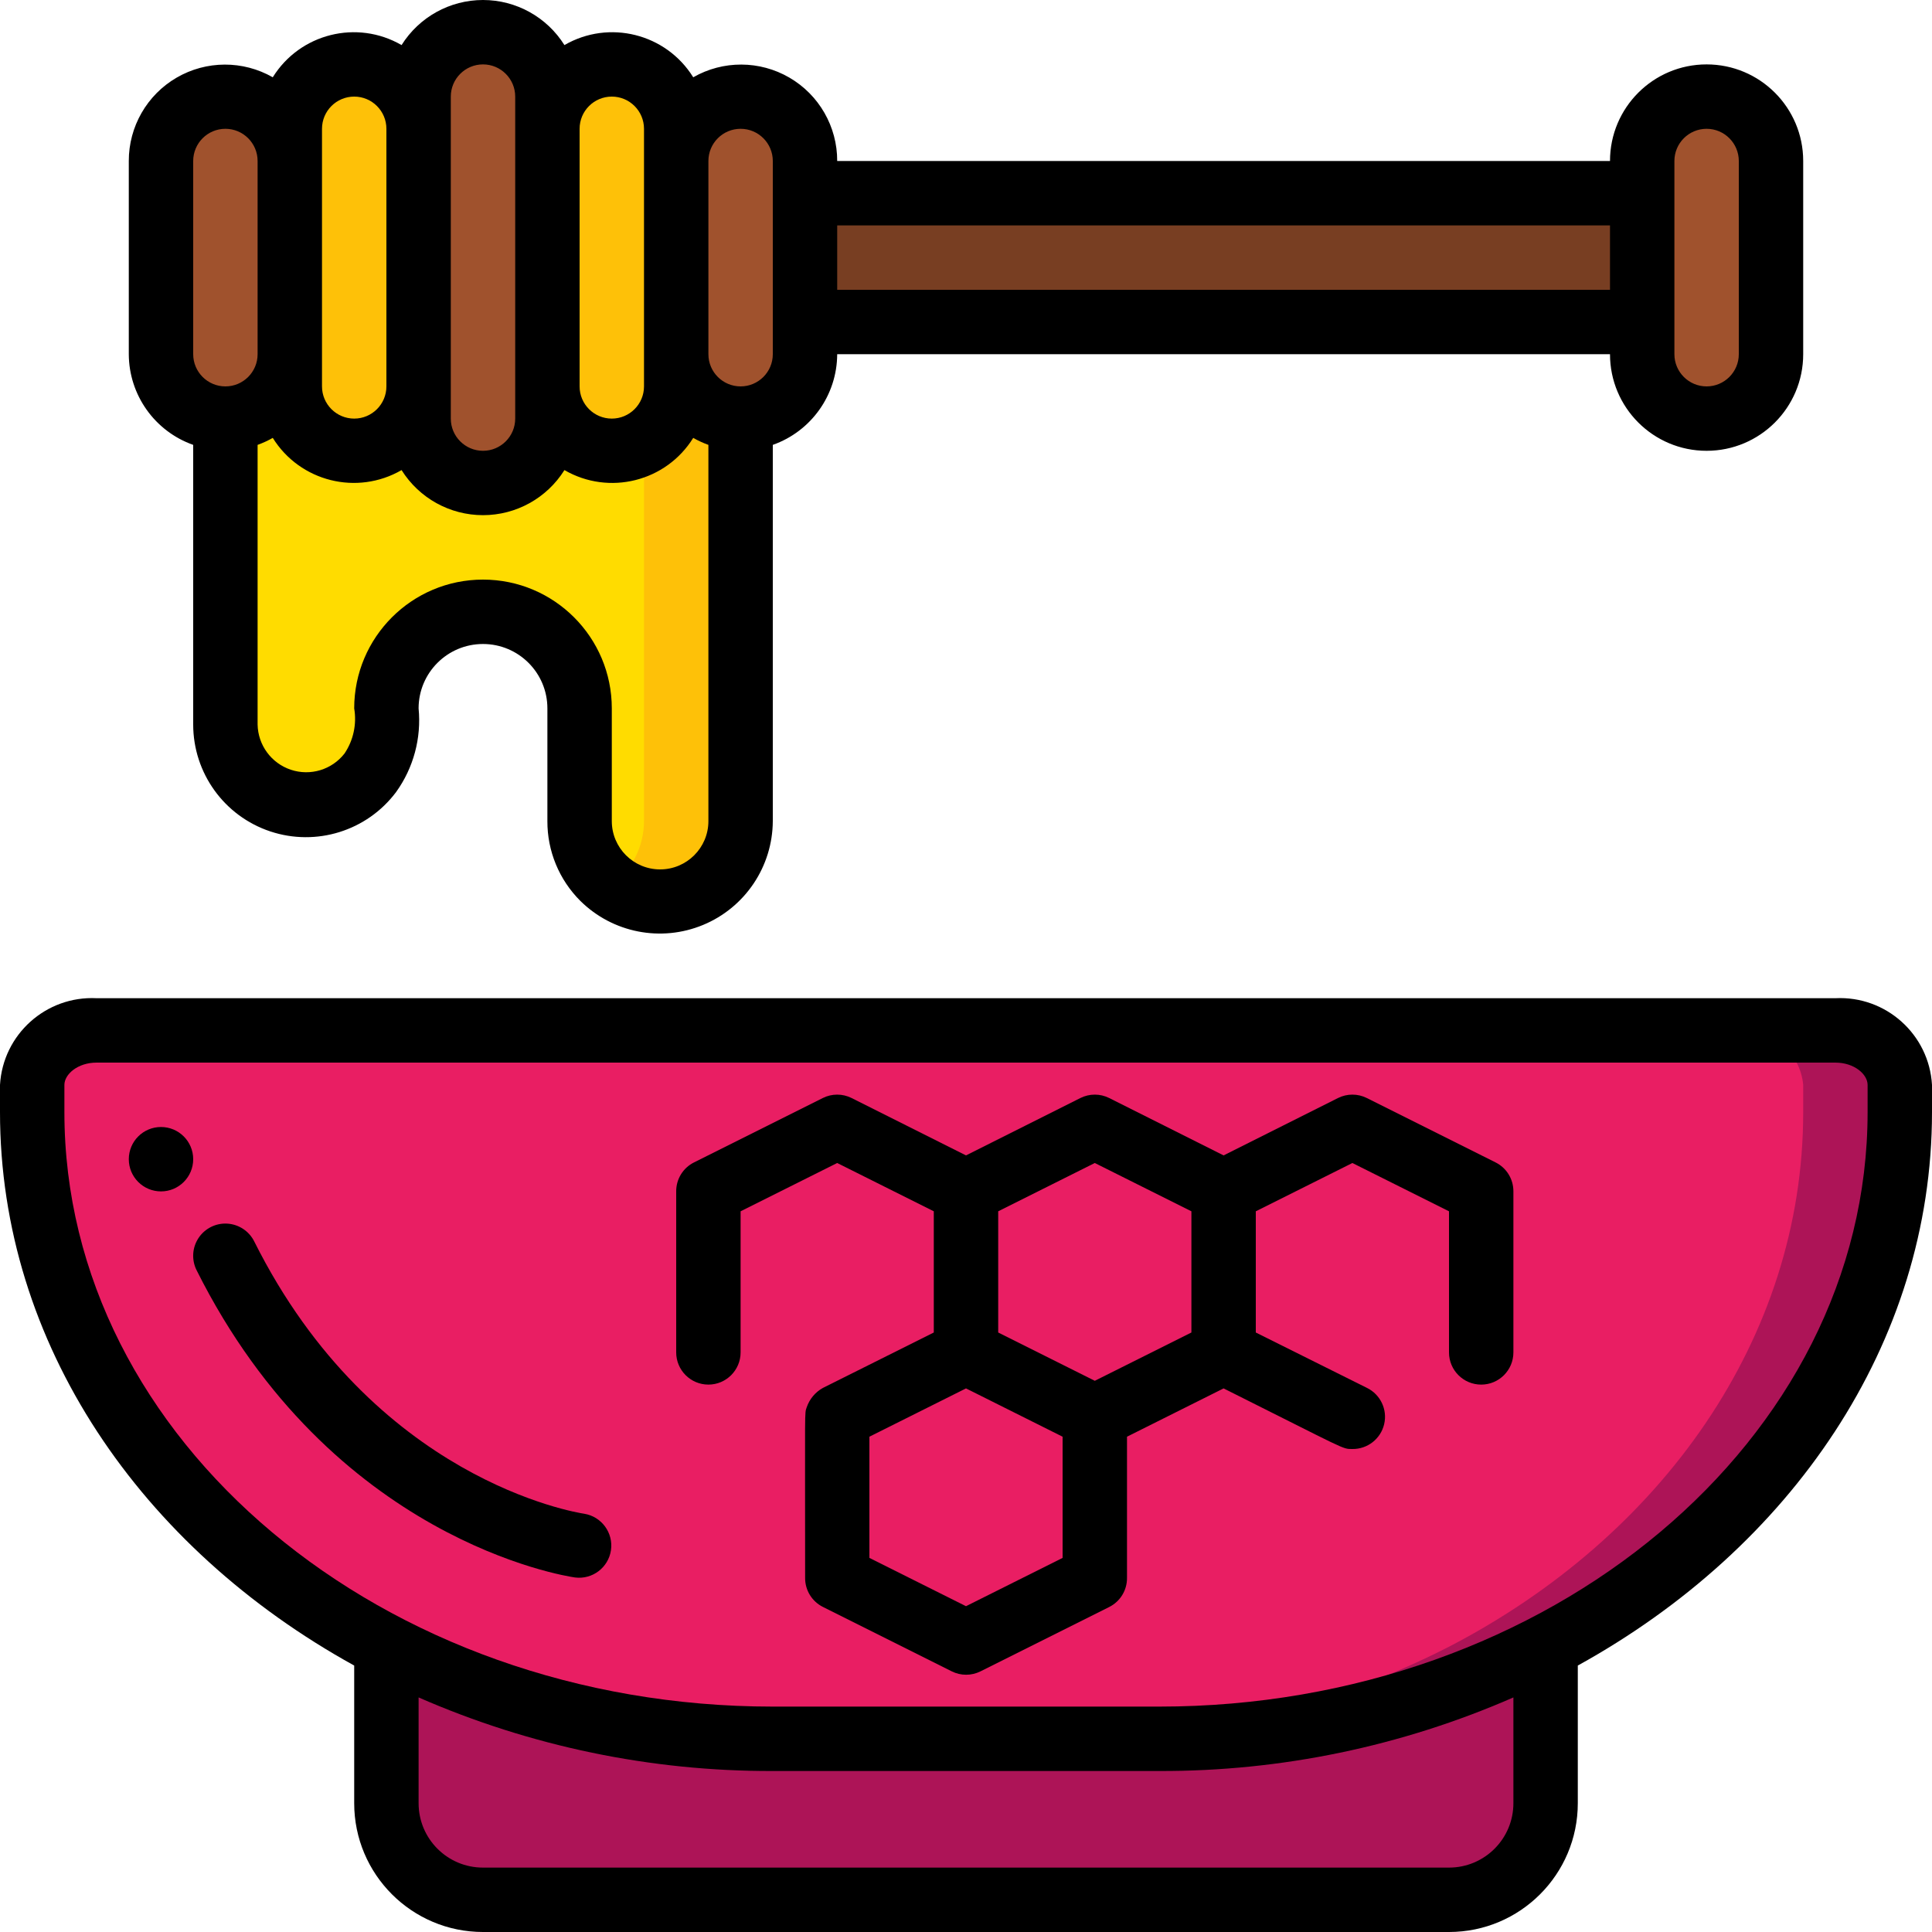 <svg height="512" viewBox="0 0 60 60" width="512" xmlns="http://www.w3.org/2000/svg"><g id="020---Honey-Syrup" fill="none"><g id="Layer_3" transform="translate(1 1)"><path id="Shape" d="m58 32.69v.85c0 7.02-4.4 13.18-11 16.6-3.714 1.899-7.829 2.88-12 2.86h-12c-4.171.02-8.286-.961-12-2.86-6.6-3.42-11-9.58-11-16.6v-.85c.095-1.014.984-1.765 2-1.69h54c1.016-.075 1.905.676 2 1.69z" fill="#e91e63"/><path id="Shape" d="m56 31h-3c1.016-.075 1.905.676 2 1.69v.85c0 7.02-4.4 13.18-11 16.6-3.714 1.899-7.829 2.88-12 2.86h3c4.171.02 8.286-.961 12-2.86 6.6-3.42 11-9.58 11-16.6v-.85c-.095-1.014-.984-1.765-2-1.69z" fill="#ad1457"/><path id="Shape" d="m47 50.14v4.86c0 1.657-1.343 3-3 3h-30c-1.657 0-3-1.343-3-3v-4.86c3.714 1.899 7.829 2.88 12 2.86h12c4.171.02 8.286-.961 12-2.86z" fill="#ad1457"/><path id="Shape" d="m8 4v6c0 1.105-.895 2-2 2s-2-.895-2-2v-6c0-1.105.895-2 2-2s2 .895 2 2z" fill="#a0522d"/><path id="Shape" d="m12 3v8c0 1.105-.895 2-2 2s-2-.895-2-2v-8c0-1.105.895-2 2-2s2 .895 2 2z" fill="#fec108"/><path id="Shape" d="m24 4v6c0 1.105-.895 2-2 2s-2-.895-2-2v-6c0-1.105.895-2 2-2s2 .895 2 2z" fill="#a0522d"/><path id="Shape" d="m20 3v8c0 1.105-.895 2-2 2s-2-.895-2-2v-8c0-1.105.895-2 2-2s2 .895 2 2z" fill="#fec108"/><path id="Shape" d="m16 2v10c0 1.105-.895 2-2 2s-2-.895-2-2v-10c0-1.105.895-2 2-2s2 .895 2 2z" fill="#a0522d"/><path id="Rectangle-path" d="m24 5h26v4h-26z" fill="#783e22"/><path id="Shape" d="m54 4v6c0 1.105-.895 2-2 2s-2-.895-2-2v-6c0-1.105.895-2 2-2s2 .895 2 2z" fill="#a0522d"/><path id="Shape" d="m22 12v12.5c0 1.381-1.119 2.5-2.5 2.5s-2.5-1.119-2.5-2.5v-3.5c0-1.657-1.343-3-3-3s-3 1.343-3 3v.5c.002 1.013-.607 1.926-1.543 2.314-.935.388-2.012.173-2.727-.544-.084-.083-.161-.173-.23-.27-.318-.436-.493-.96-.5-1.5v-9.5c1.103-.003 1.997-.897 2-2v1c0 1.105.895 2 2 2s2-.895 2-2v1c0 1.105.895 2 2 2s2-.895 2-2v-1c0 1.105.895 2 2 2s2-.895 2-2v-1c.003 1.103.897 1.997 2 2z" fill="#ffdc00"/><path id="Shape" d="m20 10v1c-.004.711-.385 1.366-1 1.721v11.779c-.001.784-.372 1.521-1 1.99.755.574 1.769.669 2.618.247.849-.422 1.384-1.289 1.382-2.237v-12.5c-1.103-.003-1.997-.897-2-2z" fill="#fec108"/></g><g id="Layer_2" fill="#000"><path id="Shape" d="m57 31h-54c-1.569-.078-2.909 1.123-3 2.692v.847c0 7.2 4.388 13.538 11 17.186v4.275c0 2.209 1.791 4 4 4h30c2.209 0 4-1.791 4-4v-4.275c6.612-3.648 11-9.987 11-17.186v-.847c-.091-1.569-1.431-2.77-3-2.692zm-10 25c0 1.105-.895 2-2 2h-30c-1.105 0-2-.895-2-2v-3.285c3.468 1.518 7.214 2.297 11 2.285h12c3.786.012 7.532-.767 11-2.285zm11-21.461c0 10.179-9.869 18.461-22 18.461h-12c-12.131 0-22-8.282-22-18.461v-.847c0-.327.411-.692 1-.692h54c.589 0 1 .365 1 .692z"/><path id="Shape" d="m18.022 27.977c1.004.994 2.507 1.289 3.812.748 1.306-.541 2.159-1.812 2.166-3.225v-11.684c1.194-.422 1.995-1.549 2-2.816h24c0 1.657 1.343 3 3 3s3-1.343 3-3v-6c0-1.657-1.343-3-3-3s-3 1.343-3 3h-24c.003-1.067-.563-2.054-1.485-2.59-.922-.536-2.06-.54-2.986-.01-.844-1.359-2.615-1.802-4-1-.546-.871-1.501-1.4-2.529-1.4s-1.983.529-2.529 1.4c-1.385-.802-3.156-.359-4 1-.926-.529-2.063-.525-2.985.011-.922.536-1.488 1.523-1.486 2.589v6c.005 1.267.806 2.394 2 2.816v8.684c0 1.507.964 2.844 2.393 3.32 1.429.476 3.003-.015 3.907-1.22.542-.753.79-1.677.7-2.6 0-1.105.895-2 2-2s2 .895 2 2v3.5c-.004.929.364 1.821 1.022 2.477zm33.978-22.977c0-.552.448-1 1-1s1 .448 1 1v6c0 .552-.448 1-1 1s-1-.448-1-1zm-2 2v2h-24v-2zm-27-3c.552 0 1 .448 1 1v6c0 .552-.448 1-1 1s-1-.448-1-1v-6c0-.552.448-1 1-1zm-4-1c.552 0 1 .448 1 1v8c0 .552-.448 1-1 1s-1-.448-1-1v-8c0-.552.448-1 1-1zm-5 0c0-.552.448-1 1-1s1 .448 1 1v10c0 .552-.448 1-1 1s-1-.448-1-1zm-4 1c0-.552.448-1 1-1s1 .448 1 1v8c0 .552-.448 1-1 1s-1-.448-1-1zm-4 1c0-.552.448-1 1-1s1 .448 1 1v6c0 .552-.448 1-1 1s-1-.448-1-1zm9 13c-2.209 0-4 1.791-4 4 .083.488-.024.989-.3 1.4-.393.505-1.061.708-1.668.505s-1.02-.766-1.032-1.405v-8.684c.163-.059.321-.131.471-.217.845 1.358 2.615 1.801 4 1 .546.871 1.501 1.4 2.529 1.4s1.983-.529 2.529-1.4c1.385.802 3.156.359 4-1 .15.086.308.158.471.217v11.684c0 .828-.672 1.5-1.5 1.5s-1.5-.672-1.5-1.5v-3.5c0-2.209-1.791-4-4-4z"/><path id="Shape" d="m46.447 36.1-4-2c-.281-.141-.613-.141-.894 0l-3.553 1.782-3.553-1.782c-.281-.141-.613-.141-.894 0l-3.553 1.782-3.553-1.782c-.281-.141-.613-.141-.894 0l-4 2c-.341.17-.555.519-.553.9v5c0 .552.448 1 1 1s1-.448 1-1v-4.382l3-1.5 3 1.5v3.764l-3.447 1.723c-.235.131-.413.345-.5.6-.07.223-.049-.146-.049 5.3-.002.381.212.73.553.9l4 2c.281.141.613.141.894 0l4-2c.341-.172.554-.523.549-.905v-4.382l3-1.5c3.862 1.931 3.676 1.882 4 1.882.468.006.878-.314.986-.77.108-.456-.116-.925-.538-1.13l-3.448-1.718v-3.764l3-1.5 3 1.5v4.382c0 .552.448 1 1 1s1-.448 1-1v-5c.002-.381-.212-.73-.553-.9zm-12.447.018 3 1.5v3.764l-3 1.5-3-1.5v-3.764zm-1 12.264-3 1.5-3-1.5v-3.764l3-1.5 3 1.5z"/><path id="Shape" d="m18.145 47.011c-.266-.04-6.551-1.059-10.25-8.458-.16-.32-.478-.53-.835-.552-.357-.022-.698.149-.895.447-.197.298-.22.679-.06.999 4.187 8.373 11.447 9.5 11.753 9.543.541.069 1.038-.309 1.116-.848.078-.54-.291-1.043-.829-1.131z"/><circle id="Oval" cx="5" cy="36" r="1"/></g></g></svg>